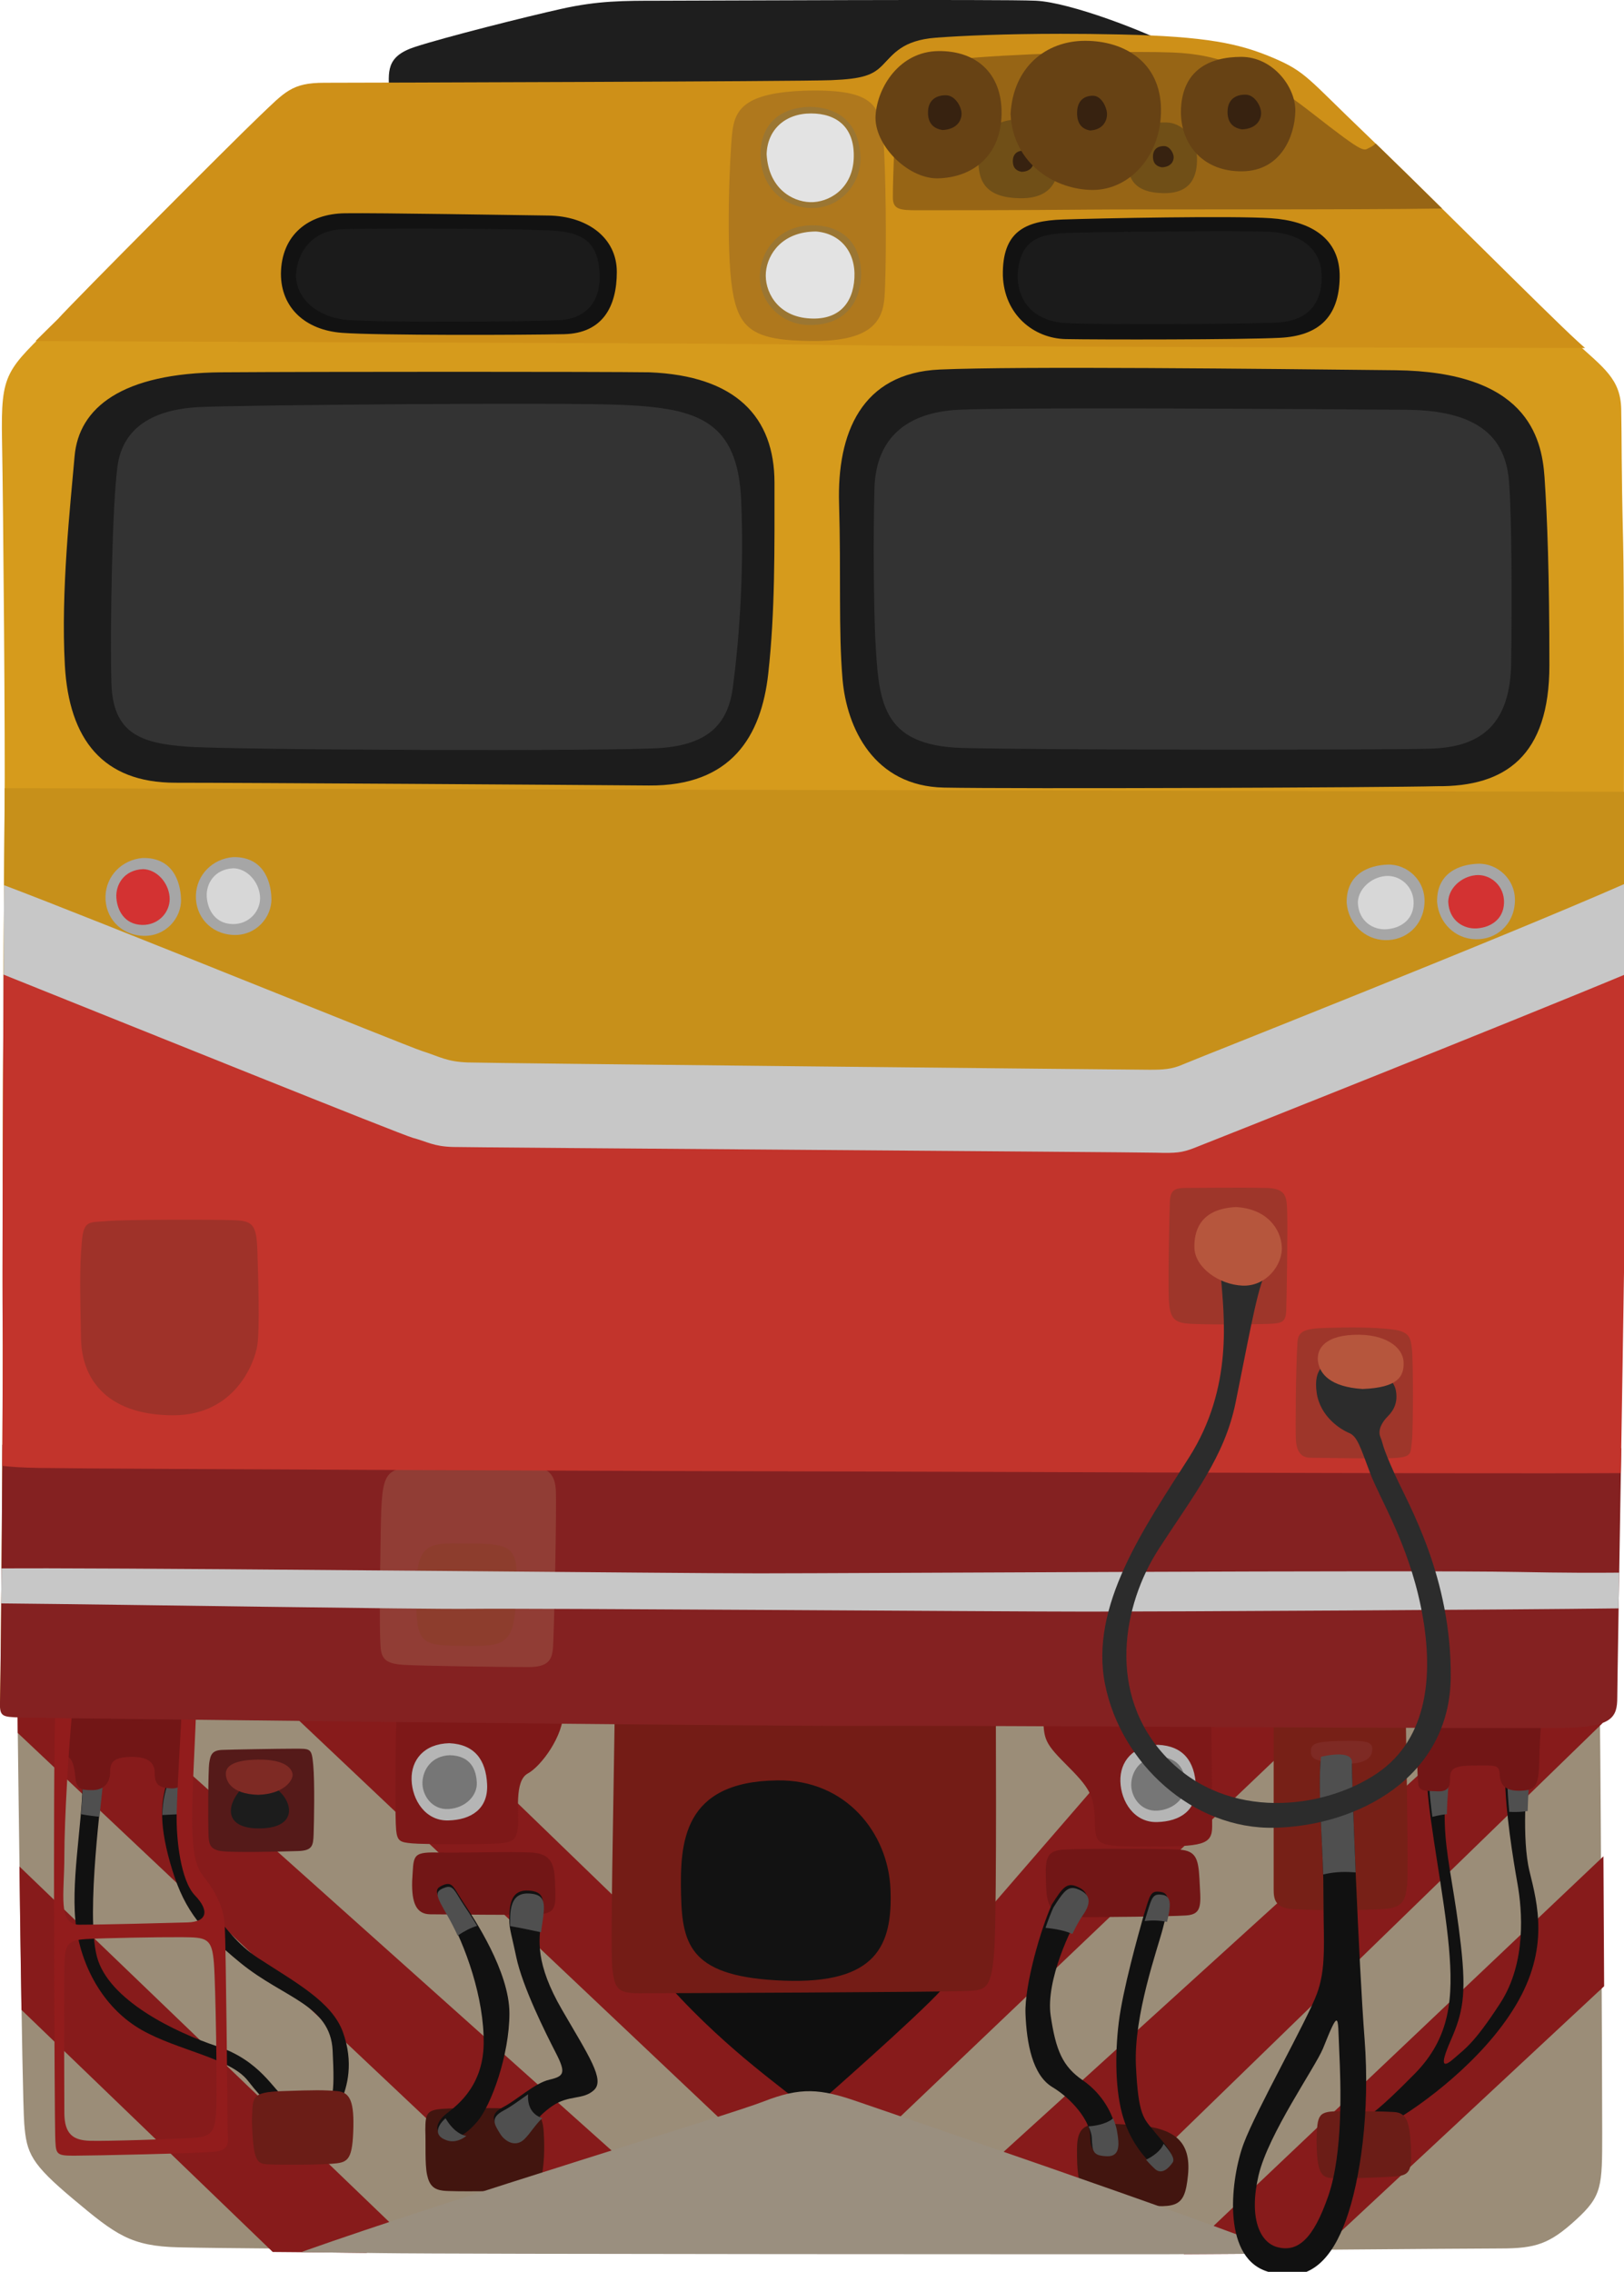 <?xml version="1.0" encoding="UTF-8" standalone="no"?>
<!-- Created with Inkscape (http://www.inkscape.org/) -->

<svg
   xmlns:dc="http://purl.org/dc/elements/1.1/"
   xmlns:cc="http://creativecommons.org/ns#"
   xmlns:rdf="http://www.w3.org/1999/02/22-rdf-syntax-ns#"
   xmlns:svg="http://www.w3.org/2000/svg"
   xmlns="http://www.w3.org/2000/svg"
   xmlns:sodipodi="http://sodipodi.sourceforge.net/DTD/sodipodi-0.dtd"
   xmlns:inkscape="http://www.inkscape.org/namespaces/inkscape"
   width="477.476mm"
   height="667.848mm"
   viewBox="0 0 477.476 667.848"
   version="1.1"
   id="svg8"
   inkscape:version="0.92.2 5c3e80d, 2017-08-06"
   sodipodi:docname="N.svg">
  <defs
     id="defs2" />
  <sodipodi:namedview
     id="base"
     pagecolor="#ffffff"
     bordercolor="#666666"
     borderopacity="1.0"
     inkscape:pageopacity="0.0"
     inkscape:pageshadow="2"
     inkscape:zoom="0.27805"
     inkscape:cx="1227.9713"
     inkscape:cy="260.5781"
     inkscape:document-units="mm"
     inkscape:current-layer="layer1"
     showgrid="false"
     inkscape:window-width="1440"
     inkscape:window-height="855"
     inkscape:window-x="0"
     inkscape:window-y="1"
     inkscape:window-maximized="1"
     inkscape:snap-global="false" />
  <g
     inkscape:label="Layer 1"
     inkscape:groupmode="layer"
     id="layer1"
     transform="translate(37.827,230.742)">
    <path
       style="fill:#9b8d78;fill-opacity:1;stroke:none;stroke-width:0.265px;stroke-linecap:butt;stroke-linejoin:miter;stroke-opacity:1"
       d="m -32.715,269.424 c 0.336,25.569 1.346,115.395 2.019,124.143 0.673,8.747 2.019,11.775 14.466,22.204 12.448,10.429 16.821,13.794 30.952,14.13 14.13,0.336 38.017,0.336 59.212,0.673 21.195,0.336 212.287,0.336 229.109,0.336 16.822,0 89.827,-0.673 100.256,-0.673 10.429,0 14.466,-1.346 22.204,-8.411 7.738,-7.065 7.738,-9.756 7.738,-25.569 0,-15.812 -0.476,-123.946 -0.812,-128.992 -0.336,-5.046 -465.143,2.158 -465.143,2.158 z"
       id="path1358"
       inkscape:connector-curvature="0"
       sodipodi:nodetypes="csscssscscc" />
    <path
       style="fill:#871b1b;fill-opacity:1;stroke:none;stroke-width:1px;stroke-linecap:butt;stroke-linejoin:miter;stroke-opacity:1"
       d="m 1635.978,1837.758 -620.014,563.072 193.275,16.531 47.047,-76.293 481.949,-468.213 c -0.192,-15.917 -0.383,-26.818 -0.56,-29.488 -0.185,-2.779 -37.838,-4.569 -101.697,-5.609 z m -1221.312,7.684 c -71.461,0.921 -136.208,1.792 -194.199,2.596 l 63.088,13.658 514.977,487.002 151.314,-30.518 483.188,-460.299 -190.732,7.629 -367.477,424.695 -186.918,-180.559 z m -331.178,4.539 c -63.521,0.926 -103.834,1.543 -103.834,1.543 0.093,7.072 0.282,22.574 0.4,32.031 l 578.154,545.25 92.822,-71.207 z m 1655.897,170.412 -465.643,441.389 c 35.164,-0.154 90.831,-0.56 148.43,-1.002 l 317.978,-296.231 c -0.217,-47.09 -0.481,-96.856 -0.766,-144.156 z m -1757.453,11.307 c 0.705,53.855 1.488,110.176 2.281,159.062 l 278.789,268.578 c 33.592,0.271 69.392,0.56 104.037,1.037 l 37.312,-22.672 z"
       transform="matrix(0.265,0,0,0.265,-27.332,-220.458)"
       id="path1371"
       inkscape:connector-curvature="0" />
    <path
       style="fill:#111111;fill-opacity:1;stroke:none;stroke-width:0.265px;stroke-linecap:butt;stroke-linejoin:miter;stroke-opacity:1"
       d="m 381.767,293.815 c 0.673,11.775 5.046,32.802 6.392,47.773 1.346,14.971 0.505,26.578 -10.093,37.344 -10.598,10.766 -12.953,11.943 -15.308,13.625 -2.355,1.682 2.523,4.037 9.588,0 7.065,-4.037 25.569,-17.158 35.493,-33.811 9.925,-16.653 6.392,-29.774 4.037,-39.362 -2.355,-9.588 -0.841,-26.073 -0.673,-29.606 0.168,-3.533 -6.729,-9.252 -6.56,1.514 0.168,10.766 2.355,24.223 3.701,31.793 1.346,7.57 2.691,23.045 -5.046,34.989 -7.738,11.943 -10.429,13.457 -13.457,16.149 -3.028,2.691 -4.71,3.028 -1.177,-5.046 3.533,-8.074 4.71,-13.289 3.028,-28.092 -1.682,-14.803 -3.869,-23.55 -4.542,-32.297 -0.673,-8.747 0.336,-15.308 0.505,-19.008 0.168,-3.701 -5.888,4.037 -5.888,4.037 z"
       id="path1351"
       inkscape:connector-curvature="0" />
    <path
       style="fill:#4f4f4f;fill-opacity:1;stroke:none;stroke-width:1px;stroke-linecap:butt;stroke-linejoin:miter;stroke-opacity:1"
       d="m 1646.426,1911.582 -7.83,0.301 c -3.56,2.527 -6.135,9.164 -5.93,22.291 0.183,11.729 1.013,24.305 2.205,36.947 7.06,0.355 14.602,0.088 20.426,-0.94 0.536,-19.337 1.874,-35.642 2.164,-41.73 0.295,-6.198 -5.164,-14.169 -11.035,-16.869 z m -79.791,13.084 c -5.325,-0.262 -20.436,19.043 -20.436,19.043 0.545,9.544 1.759,20.76 3.34,32.949 6.035,-1.589 11.456,-2.493 16.176,-3.01 0.246,-19.891 2.285,-35.276 2.736,-45.197 0.119,-2.623 -0.588,-3.725 -1.816,-3.785 z"
       transform="matrix(0.265,0,0,0.265,-27.332,-220.458)"
       id="path1353"
       inkscape:connector-curvature="0" />
    <path
       style="fill:#721616;fill-opacity:1;stroke:none;stroke-width:0.265px;stroke-linecap:butt;stroke-linejoin:miter;stroke-opacity:1"
       d="m 378.907,274.806 c -0.168,12.953 0,17.158 0.336,19.177 0.336,2.019 2.523,1.682 5.215,1.85 2.691,0.168 4.037,-0.505 4.037,-3.533 0,-3.028 0.841,-4.037 7.233,-4.037 6.392,0 7.233,-0.336 7.401,2.86 0.168,3.196 2.019,4.71 6.224,4.542 4.205,-0.168 5.215,-1.177 5.383,-8.579 0.168,-7.401 0.505,-11.439 1.009,-15.308 0.505,-3.869 -36.839,3.028 -36.839,3.028 z"
       id="path1349"
       inkscape:connector-curvature="0" />
    <path
       style="fill:#772017;fill-opacity:1;stroke:none;stroke-width:0.265px;stroke-linecap:butt;stroke-linejoin:miter;stroke-opacity:1"
       d="m 336.643,272.135 c 0,15.939 0,49.719 0,52.574 0,2.855 0.476,5.234 4.996,5.709 4.52,0.476 22.124,0.476 27.833,0 5.709,-0.476 5.947,-3.33 6.423,-7.137 0.476,-3.806 -0.476,-51.385 -0.476,-53.526 0,-2.141 -38.776,2.379 -38.776,2.379 z"
       id="path1330"
       inkscape:connector-curvature="0" />
    <path
       style="fill:#42150f;fill-opacity:1;stroke:none;stroke-width:0.265px;stroke-linecap:butt;stroke-linejoin:miter;stroke-opacity:1"
       d="m 278.82,401.304 c 0,-8.747 3.701,-8.074 16.149,-7.401 12.448,0.673 17.494,4.71 16.485,14.803 -1.009,10.093 -3.364,9.756 -17.494,8.411 -14.13,-1.346 -15.139,-3.701 -15.139,-15.812 z"
       id="path1328"
       inkscape:connector-curvature="0" />
    <path
       style="fill:#111111;fill-opacity:1;stroke:none;stroke-width:0.265px;stroke-linecap:butt;stroke-linejoin:miter;stroke-opacity:1"
       d="m -13.538,293.478 c -0.168,12.448 -3.701,30.11 -1.85,42.558 1.85,12.448 8.579,23.887 19.177,29.942 10.598,6.056 26.073,8.243 31.288,14.971 5.215,6.729 5.383,5.383 7.233,7.401 1.85,2.019 17.999,3.364 20.018,-1.177 2.019,-4.542 3.869,-11.607 0.673,-20.522 -3.196,-8.915 -13.962,-14.635 -25.064,-21.868 C 26.834,337.551 19.6,321.907 19.6,321.907 l -3.869,-30.447 c 0,0 -1.178,-6.897 -3.701,-0.336 -2.523,6.56 -3.364,13.289 0.168,25.737 3.533,12.448 7.906,19.008 20.69,29.438 12.784,10.429 26.41,12.28 27.083,25.737 0.673,13.457 0.168,16.149 -4.037,16.99 -4.205,0.841 -6.56,-0.841 -9.925,-3.028 C 42.646,383.81 38.777,375.062 26.161,370.857 13.545,366.652 -5.968,357.232 -9.333,344.447 -12.697,331.663 -7.651,295.833 -7.651,292.805 c 0,-3.028 -5.888,0.673 -5.888,0.673 z"
       id="path1261"
       inkscape:connector-curvature="0" />
    <path
       style="fill:#1e1e1e;fill-opacity:1;stroke:none;stroke-width:0.265px;stroke-linecap:butt;stroke-linejoin:miter;stroke-opacity:1"
       d="m 76.627,-203.173 c -0.238,-6.423 -1.189,-10.943 7.613,-13.798 8.802,-2.855 32.353,-8.802 43.058,-11.181 10.705,-2.379 18.08,-2.379 28.785,-2.379 10.705,0 100.39,-0.476 110.62,0 10.229,0.476 32.829,9.278 40.68,13.56 7.85,4.282 -91.35,13.56 -91.35,13.56 l -88.02,4.758 z"
       id="path1135"
       inkscape:connector-curvature="0" />
    <path
       style="fill:#7e1818;fill-opacity:1;stroke:none;stroke-width:0.265px;stroke-linecap:butt;stroke-linejoin:miter;stroke-opacity:1"
       d="m 268.844,271.66 c 0.238,8.564 -0.238,9.278 6.661,16.177 6.899,6.899 8.326,9.04 8.564,16.415 0.238,7.375 -0.238,7.85 15.701,7.85 15.939,0 18.793,-0.476 18.793,-5.947 0,-5.471 -0.238,-29.261 -0.238,-32.591 0,-3.33 -49.481,-1.903 -49.481,-1.903 z"
       id="path1294"
       inkscape:connector-curvature="0" />
    <path
       style="fill:#0f0f0f;fill-opacity:1;stroke:none;stroke-width:0.265px;stroke-linecap:butt;stroke-linejoin:miter;stroke-opacity:1"
       d="m 159.05,353.195 c 17.831,19.849 35.998,31.624 37.68,33.979 1.682,2.355 2.019,4.037 8.074,-1.346 6.056,-5.383 34.652,-30.615 35.998,-33.979 1.346,-3.364 -81.752,1.346 -81.752,1.346 z"
       id="path1369"
       inkscape:connector-curvature="0" />
    <path
       style="fill:#741c16;fill-opacity:1;stroke:none;stroke-width:0.265px;stroke-linecap:butt;stroke-linejoin:miter;stroke-opacity:1"
       d="m 142.902,273.461 c -0.336,25.569 -1.346,69.305 -0.673,74.687 0.673,5.383 1.346,7.065 7.738,7.065 6.392,0 91.173,-0.336 96.555,-0.673 5.383,-0.336 7.401,0 8.074,-13.794 0.673,-13.794 0.336,-70.65 0.336,-75.36 0,-4.71 -112.031,8.074 -112.031,8.074 z"
       id="path1365"
       inkscape:connector-curvature="0" />
    <path
       style="fill:#d69b1c;fill-opacity:1;stroke:none;stroke-width:0.265px;stroke-linecap:butt;stroke-linejoin:miter;stroke-opacity:1"
       d="m -20.789,-136.728 c -15.308,15.119 -16.82,15.119 -16.442,35.53 0.378,20.411 0.945,89.958 0.756,108.29 -0.189,18.332 -0.756,131.725 -0.567,150.057 0.189,18.332 -0.567,106.211 -0.756,111.125 -0.189,4.914 0.378,4.914 6.237,5.103 5.859,0.189 219.226,2.646 247.196,2.457 27.97,-0.189 194.091,0.945 206.942,0.567 12.851,-0.378 14.363,-3.213 14.363,-8.882 0,-5.67 2.457,-143.631 2.457,-165.932 0,-22.301 0.567,-149.301 0,-172.735 -0.567,-23.435 -0.378,-30.427 -0.567,-39.31 -0.189,-8.882 -5.103,-12.095 -13.607,-19.844 -8.504,-7.749 -45.168,-44.601 -62.177,-60.854 -17.009,-16.253 -17.387,-18.143 -27.214,-22.301 -9.827,-4.158 -19.466,-6.237 -44.601,-6.804 -25.135,-0.567 -44.223,0.189 -54.24,0.945 -10.016,0.756 -12.473,4.914 -15.497,7.938 -3.024,3.024 -5.859,4.158 -15.308,4.536 -9.449,0.378 -139.095,0.756 -148.734,0.756 -9.638,0 -11.528,2.646 -19.277,10.016 -7.749,7.371 -53.484,53.295 -58.964,59.342 z"
       id="path1066"
       inkscape:connector-curvature="0" />
    <path
       style="fill:#ce9018;fill-opacity:1;stroke:none;stroke-width:1px;stroke-linecap:butt;stroke-linejoin:miter;stroke-opacity:1"
       d="m 1033.928,-833.229 c -62.143,0.034 -109.82,2.177 -138.213,4.32 -37.857,2.857 -47.144,18.571 -58.572,30 -11.429,11.429 -22.143,15.714 -57.857,17.143 -35.714,1.429 -525.714,2.857 -562.143,2.857 -36.429,0 -43.572,10 -72.857,37.857 -29.286,27.857 -202.143,201.428 -222.857,224.285 -9.667,9.548 -17.763,17.407 -24.729,24.391 122.151,0.744 772.521,2.136 874.016,4.18 101.057,2.035 752.206,3.386 845.1,3.521 -2.781,-2.485 -5.646,-5.05 -8.672,-7.807 -32.143,-29.286 -170.714,-168.571 -235,-230 -64.286,-61.429 -65.715,-68.571 -102.857,-84.285 -37.143,-15.714 -73.57,-23.572 -168.57,-25.715 -23.75,-0.536 -46.073,-0.759 -66.787,-0.748 z"
       transform="scale(0.265)"
       id="path1068"
       inkscape:connector-curvature="0" />
    <path
       style="fill:#121212;fill-opacity:1;stroke:none;stroke-width:0.265px;stroke-linecap:butt;stroke-linejoin:miter;stroke-opacity:1"
       d="m 44.768,-150.276 c 0.134,-11.493 8.152,-17.64 18.843,-17.773 10.691,-0.134 48.376,0.535 59.735,0.668 11.359,0.134 20.179,6.414 20.179,16.571 0,10.156 -4.143,18.041 -15.502,18.308 -11.359,0.267 -54.79,0.401 -65.347,-0.401 -10.557,-0.802 -17.907,-7.216 -17.907,-17.373 z"
       id="path1092"
       inkscape:connector-curvature="0" />
    <path
       style="fill:#1b1b1b;fill-opacity:1;stroke:none;stroke-width:0.265px;stroke-linecap:butt;stroke-linejoin:miter;stroke-opacity:1"
       d="m 49.178,-149.607 c 0.267,-6.949 4.677,-13.497 13.898,-13.764 9.221,-0.267 54.657,-0.267 63.076,0.535 8.419,0.802 11.76,4.276 12.294,12.027 0.535,7.751 -3.074,13.631 -11.626,14.165 -8.553,0.535 -55.458,0.802 -63.343,-0.134 -7.884,-0.935 -14.032,-5.88 -14.299,-12.829 z"
       id="path1094"
       inkscape:connector-curvature="0" />
    <path
       style="fill:#121212;fill-opacity:1;stroke:none;stroke-width:0.265px;stroke-linecap:butt;stroke-linejoin:miter;stroke-opacity:1"
       d="m 257.024,-149.768 c -0.189,-12.851 6.426,-16.064 17.576,-16.442 11.15,-0.378 49.893,-1.134 61.232,-0.378 11.339,0.756 20.411,5.67 20.222,17.387 -0.189,11.717 -6.237,17.198 -17.576,17.765 -11.339,0.567 -53.484,0.567 -62.933,0.378 -9.449,-0.189 -18.143,-7.182 -18.521,-18.71 z"
       id="path1096"
       inkscape:connector-curvature="0" />
    <path
       style="fill:#1b1b1b;fill-opacity:1;stroke:none;stroke-width:0.265px;stroke-linecap:butt;stroke-linejoin:miter;stroke-opacity:1"
       d="m 261.371,-149.957 c 0.567,-8.504 4.158,-11.906 13.985,-12.284 9.827,-0.378 51.783,-0.756 59.909,-0.378 8.126,0.378 15.308,4.158 15.497,12.851 0.189,8.693 -4.536,13.229 -12.473,13.796 -7.938,0.567 -55.562,0.756 -63.122,0.189 -7.56,-0.567 -13.796,-4.914 -13.796,-14.174 z"
       id="path1098"
       inkscape:connector-curvature="0" />
    <path
       style="fill:#976515;fill-opacity:1;stroke:none;stroke-width:1px;stroke-linecap:butt;stroke-linejoin:miter;stroke-opacity:1"
       d="m 1119.34,-813.088 c -67.929,-0.02 -176.528,3.643 -220.055,10.607 -53.571,8.571 -50.714,48.572 -50,98.572 -0.714,20 -1.428,38.571 -1.428,52.143 0,13.571 7.857,14.285 27.857,14.285 20,0 118.571,-5.9e-4 187.143,-0.715 59.371,-0.618 295.724,0.365 394.311,-1.213 -26.98,-26.622 -52.998,-52.198 -73.652,-72.139 -2.007,1.909 -3.947,3.354 -5.658,4.066 -8.571,3.571 -2.857,10.714 -65,-37.857 -62.143,-48.571 -100.714,-65 -154.285,-67.143 -10.045,-0.402 -23.556,-0.603 -39.233,-0.607 z"
       transform="scale(0.265)"
       id="path1100"
       inkscape:connector-curvature="0" />
    <path
       inkscape:connector-curvature="0"
       id="path1110"
       d="m 262.964,-195.673 c -9.172,-0.211 -12.884,4.431 -13.102,11.604 -0.218,7.173 2.62,11.393 12.01,11.604 9.39,0.211 11.792,-5.275 11.574,-11.815 -0.218,-6.541 -5.241,-11.393 -10.482,-11.393 z"
       style="fill:#704f17;fill-opacity:1;stroke:none;stroke-width:0.301px;stroke-linecap:butt;stroke-linejoin:miter;stroke-opacity:1" />
    <path
       style="fill:#af781d;fill-opacity:1;stroke:none;stroke-width:0.265px;stroke-linecap:butt;stroke-linejoin:miter;stroke-opacity:1"
       d="m 200.987,-204.13 c 19.377,-0.134 20.446,5.078 21.114,17.64 0.668,12.562 0.668,35.547 0.134,43.03 -0.535,7.484 -4.276,13.096 -21.382,12.963 -17.105,-0.134 -21.515,-3.341 -23.386,-15.234 -1.871,-11.893 -0.802,-39.021 0,-46.104 0.802,-7.083 4.009,-12.027 23.52,-12.294 z"
       id="path1125"
       inkscape:connector-curvature="0" />
    <path
       style="fill:#674214;fill-opacity:1;stroke:none;stroke-width:0.265px;stroke-linecap:butt;stroke-linejoin:miter;stroke-opacity:1"
       d="m 237.747,-178.305 c 10.583,-0.189 18.71,-6.804 18.899,-18.899 0.189,-12.095 -7.56,-18.71 -18.71,-18.521 -11.15,0.189 -17.765,10.394 -18.332,18.899 -0.567,8.504 9.26,18.521 18.143,18.521 z"
       id="path1102"
       inkscape:connector-curvature="0" />
    <path
       style="fill:#704f17;fill-opacity:1;stroke:none;stroke-width:0.265px;stroke-linecap:butt;stroke-linejoin:miter;stroke-opacity:1"
       d="m 305.027,-194.747 c -7.938,-0.189 -11.15,3.969 -11.339,10.394 -0.189,6.426 2.268,10.205 10.394,10.394 8.126,0.189 10.205,-4.725 10.016,-10.583 -0.189,-5.859 -4.536,-10.205 -9.071,-10.205 z"
       id="path1108"
       inkscape:connector-curvature="0" />
    <path
       style="fill:#372210;fill-opacity:1;stroke:none;stroke-width:0.172px;stroke-linecap:butt;stroke-linejoin:miter;stroke-opacity:1"
       d="m 262.58,-180.234 c 2.746,-0.116 3.53,-1.849 3.465,-3.062 -0.065,-1.213 -1.177,-3.119 -2.746,-3.177 -1.569,-0.058 -3.269,0.635 -3.334,2.946 -0.065,2.311 1.242,3.062 2.615,3.293 z"
       id="path1120"
       inkscape:connector-curvature="0" />
    <path
       style="fill:#674214;fill-opacity:1;stroke:none;stroke-width:0.265px;stroke-linecap:butt;stroke-linejoin:miter;stroke-opacity:1"
       d="m 259.292,-197.204 c 0.756,-13.796 10.394,-21.545 21.923,-21.545 11.528,0 22.112,6.237 22.301,20.033 0.189,13.796 -9.26,23.812 -20.033,23.812 -10.772,0 -23.435,-7.371 -24.19,-22.301 z"
       id="path1104"
       inkscape:connector-curvature="0" />
    <path
       style="fill:#674214;fill-opacity:1;stroke:none;stroke-width:0.265px;stroke-linecap:butt;stroke-linejoin:miter;stroke-opacity:1"
       d="m 309.373,-197.96 c 0.189,-12.284 8.504,-16.064 17.765,-16.064 9.26,0 16.064,8.882 15.875,16.064 -0.189,7.182 -4.158,17.387 -15.497,17.576 -11.339,0.189 -18.143,-7.56 -18.143,-17.576 z"
       id="path1106"
       inkscape:connector-curvature="0" />
    <path
       style="fill:#372210;fill-opacity:1;stroke:none;stroke-width:0.265px;stroke-linecap:butt;stroke-linejoin:miter;stroke-opacity:1"
       d="m 282.632,-192.385 c 3.969,-0.189 5.103,-3.024 5.008,-5.008 -0.095,-1.984 -1.701,-5.103 -3.969,-5.197 -2.268,-0.095 -4.725,1.039 -4.819,4.819 -0.095,3.78 1.795,5.008 3.78,5.386 z"
       id="path1112"
       inkscape:connector-curvature="0" />
    <path
       inkscape:connector-curvature="0"
       id="path1114"
       d="m 239.259,-192.518 c 4.451,-0.189 5.723,-3.024 5.617,-5.008 -0.106,-1.984 -1.908,-5.103 -4.451,-5.197 -2.543,-0.095 -5.299,1.039 -5.405,4.819 -0.106,3.78 2.014,5.008 4.239,5.386 z"
       style="fill:#372210;fill-opacity:1;stroke:none;stroke-width:0.28px;stroke-linecap:butt;stroke-linejoin:miter;stroke-opacity:1" />
    <path
       style="fill:#372210;fill-opacity:1;stroke:none;stroke-width:0.28px;stroke-linecap:butt;stroke-linejoin:miter;stroke-opacity:1"
       d="m 327.328,-192.707 c 4.451,-0.189 5.723,-3.024 5.617,-5.008 -0.106,-1.984 -1.908,-5.103 -4.451,-5.197 -2.543,-0.095 -5.299,1.039 -5.405,4.819 -0.106,3.78 2.014,5.008 4.239,5.386 z"
       id="path1116"
       inkscape:connector-curvature="0" />
    <path
       inkscape:connector-curvature="0"
       id="path1118"
       d="m 303.78,-181.557 c 2.746,-0.116 3.53,-1.849 3.465,-3.062 -0.065,-1.213 -1.177,-3.119 -2.746,-3.177 -1.569,-0.058 -3.269,0.635 -3.334,2.946 -0.065,2.311 1.242,3.062 2.615,3.293 z"
       style="fill:#372210;fill-opacity:1;stroke:none;stroke-width:0.172px;stroke-linecap:butt;stroke-linejoin:miter;stroke-opacity:1" />
    <path
       style="fill:#9b7632;fill-opacity:1;stroke:none;stroke-width:0.265px;stroke-linecap:butt;stroke-linejoin:miter;stroke-opacity:1"
       d="m 200.319,-199.32 c 10.557,0.134 14.7,7.083 14.833,14.967 0.134,7.884 -6.053,14.638 -13.937,14.771 -7.884,0.134 -15.016,-5.495 -15.417,-14.85 -0.401,-9.354 5.3,-14.755 14.52,-14.889 z"
       id="path1127"
       inkscape:connector-curvature="0"
       sodipodi:nodetypes="ccccc" />
    <path
       style="fill:#e3e3e3;fill-opacity:1;stroke:none;stroke-width:0.265px;stroke-linecap:butt;stroke-linejoin:miter;stroke-opacity:1"
       d="m 187.571,-185.392 c 0.567,9.922 7.371,13.891 12.757,14.08 5.386,0.189 12.473,-3.78 12.851,-12.851 0.378,-9.071 -4.914,-13.229 -12.568,-13.229 -7.654,0 -12.851,4.819 -13.04,12.001 z"
       id="path1129"
       inkscape:connector-curvature="0" />
    <path
       sodipodi:nodetypes="ccccc"
       inkscape:connector-curvature="0"
       id="path1131"
       d="m 215.322,-149.201 c -0.709,10.534 -7.874,14.292 -15.754,13.995 -7.88,-0.296 -14.286,-6.842 -13.99,-14.722 0.296,-7.88 6.306,-14.694 15.668,-14.584 9.362,0.11 14.444,6.096 14.075,15.31 z"
       style="fill:#9b7632;fill-opacity:1;stroke:none;stroke-width:0.265px;stroke-linecap:butt;stroke-linejoin:miter;stroke-opacity:1" />
    <path
       inkscape:connector-curvature="0"
       id="path1133"
       d="m 202.11,-162.69 c -9.938,0.025 -14.272,6.602 -14.754,11.97 -0.482,5.368 3.094,12.661 12.131,13.533 9.037,0.872 13.477,-4.185 13.895,-11.828 0.417,-7.643 -4.111,-13.095 -11.272,-13.675 z"
       style="fill:#e3e3e3;fill-opacity:1;stroke:none;stroke-width:0.265px;stroke-linecap:butt;stroke-linejoin:miter;stroke-opacity:1" />
    <path
       style="fill:#c7901a;fill-opacity:1;stroke:none;stroke-width:1px;stroke-linecap:butt;stroke-linejoin:miter;stroke-opacity:1"
       d="m -34.436,835.555 c -0.02,9.473 -0.055,18.044 -0.121,24.48 -0.488,47.308 -1.623,260.565 -2.078,414.139 l 1359.148,4.07 441.377,-38.439 c 0.077,-9.21 0.125,-17.015 0.125,-22.627 0,-47.456 0.662,-219.806 0.873,-377.658 z"
       transform="matrix(0.265,0,0,0.265,-27.332,-220.458)"
       id="path1183"
       inkscape:connector-curvature="0" />
    <path
       style="fill:#c7c7c7;fill-opacity:1;stroke:none;stroke-width:1px;stroke-linecap:butt;stroke-linejoin:miter;stroke-opacity:1"
       d="m 1764.707,940.902 c -141.782,62.413 -480.35,195.945 -492.004,201.125 -12.138,5.395 -22.028,5.844 -36.863,5.844 -14.835,0 -733.232,-7.193 -756.609,-8.092 -23.377,-0.899 -30.571,-6.294 -50.352,-12.588 -17.489,-5.565 -363.016,-145.996 -464.018,-184.072 -0.255,42.32 -0.527,93.844 -0.789,149.83 l 451.32,192.488 882.936,14.385 466.025,-220.834 c 0.12,-41.87 0.242,-89.091 0.353,-138.086 z"
       id="path1137"
       transform="matrix(0.265,0,0,0.265,-27.332,-220.458)"
       inkscape:connector-curvature="0" />
    <path
       style="fill:#7e1818;fill-opacity:1;stroke:none;stroke-width:0.265px;stroke-linecap:butt;stroke-linejoin:miter;stroke-opacity:1"
       d="m 78.812,272.451 c -0.505,12.111 -0.505,31.456 -0.168,34.82 0.336,3.364 1.346,3.533 4.542,3.869 3.196,0.336 22.204,0.336 26.073,0 3.869,-0.336 4.878,-1.346 5.215,-5.046 0.336,-3.701 -1.178,-13.289 2.86,-15.476 4.037,-2.187 10.598,-11.27 10.429,-17.999 -0.168,-6.729 -48.951,-0.168 -48.951,-0.168 z"
       id="path1239"
       inkscape:connector-curvature="0" />
    <path
       style="fill:#4f4f4f;fill-opacity:1;stroke:none;stroke-width:1px;stroke-linecap:butt;stroke-linejoin:miter;stroke-opacity:1"
       d="m 156.24,1922.846 c -2.006,0.162 -4.489,2.943 -7.469,10.691 -4.848,12.605 -8.046,25.382 -8.271,41.072 8.709,-0.396 18.461,-0.869 27.139,-1.397 l -4.881,-38.404 c 0,0 -2.104,-12.32 -6.518,-11.963 z m -86.145,12.551 c -6.466,-0.185 -17.963,7.041 -17.963,7.041 -0.131,9.704 -0.817,20.274 -1.74,31.309 7.006,1.272 14.254,2.225 20.373,2.756 1.984,-19.206 3.619,-33.268 3.619,-36.608 0,-3.219 -1.759,-4.426 -4.289,-4.498 z"
       transform="matrix(0.265,0,0,0.265,-27.332,-220.458)"
       id="path1263"
       inkscape:connector-curvature="0" />
    <path
       style="fill:#721616;fill-opacity:1;stroke:none;stroke-width:0.265px;stroke-linecap:butt;stroke-linejoin:miter;stroke-opacity:1"
       d="m -19.257,285.404 c 2.187,-0.168 3.196,2.019 3.533,5.888 0.336,3.869 1.346,4.205 5.046,4.205 3.701,0 5.215,-2.523 5.215,-5.215 0,-2.691 0.673,-4.374 5.719,-4.542 5.046,-0.168 7.401,1.346 7.401,4.71 0,3.364 1.178,4.374 4.878,4.542 3.701,0.168 5.046,-3.364 5.046,-3.364 v -20.69 l -37.512,0.168 z"
       id="path1259"
       inkscape:connector-curvature="0" />
    <path
       style="fill:#921c1c;fill-opacity:1;stroke:none;stroke-width:1px;stroke-linecap:butt;stroke-linejoin:miter;stroke-opacity:1"
       d="m 153.578,1845.701 c -24.565,-0.1 -62.726,5.091 -91.744,9.701 34.884,-3.796 100.757,-9.554 100.289,1.207 -0.636,14.623 -5.087,87.736 -5.723,116.346 -0.636,28.61 4.449,74.386 20.344,90.916 15.894,16.53 13.988,29.245 -8.264,29.881 -22.252,0.636 -96.003,2.543 -120.162,2.543 -24.159,0 -16.529,-33.695 -16.529,-75.656 10e-7,-41.604 4.998,-123.148 8.801,-161.715 -11.429,1.979 -18.973,3.406 -18.973,3.406 -2.543,69.299 -0.636,446.312 0,467.293 0.636,20.98 -9.9e-4,22.889 20.344,22.889 20.345,0 139.234,-2.544 157.035,-4.451 17.802,-1.907 13.988,-12.715 13.988,-22.252 0,-9.537 -1.908,-204.083 -3.18,-228.242 -1.272,-24.159 -13.987,-42.596 -23.523,-54.676 -9.537,-12.08 -12.079,-28.611 -12.715,-58.492 -0.636,-29.881 4.449,-111.259 4.449,-131.603 0,-5.086 -9.775,-7.034 -24.438,-7.094 z m 8.391,264.428 c 3.929,0.024 7.226,0.073 9.689,0.152 19.709,0.636 24.159,4.452 26.066,28.611 1.907,24.159 3.815,141.142 2.543,164.029 -1.272,22.888 -5.085,28.609 -25.43,29.881 -20.345,1.272 -97.275,3.816 -115.076,3.18 -17.802,-0.636 -27.973,-6.995 -27.973,-31.154 0,-24.159 -0.636,-137.326 0,-162.121 0.636,-24.159 2.543,-29.246 24.795,-30.517 19.471,-1.113 77.883,-2.226 105.385,-2.061 z"
       transform="matrix(0.265,0,0,0.265,-27.332,-220.458)"
       id="path1245"
       inkscape:connector-curvature="0" />
    <path
       style="fill:#842121;fill-opacity:1;stroke:none;stroke-width:1px;stroke-linecap:butt;stroke-linejoin:miter;stroke-opacity:1"
       d="m -36.984,1563.865 c -0.689,120.266 -2.096,270.942 -2.572,283.312 -0.714,18.571 1.429,18.571 23.572,19.285 22.143,0.714 828.571,9.999 934.285,9.285 105.714,-0.714 733.571,3.571 782.143,2.143 48.571,-1.428 54.285,-12.142 54.285,-33.57 0,-10.349 2.188,-138.69 4.428,-276.719 z"
       transform="matrix(0.265,0,0,0.265,-27.332,-220.458)"
       id="path1193"
       inkscape:connector-curvature="0" />
    <path
       style="fill:#913d35;fill-opacity:1;stroke:none;stroke-width:0.265px;stroke-linecap:butt;stroke-linejoin:miter;stroke-opacity:1"
       d="m 88.064,200.119 c -12.953,1.009 -13.625,0 -13.962,19.513 -0.336,19.513 -0.336,30.783 0,34.148 0.336,3.364 1.85,4.542 6.56,4.878 4.71,0.336 31.12,0.673 36.839,0.673 5.719,0 6.897,-2.019 7.233,-5.383 0.336,-3.364 1.177,-42.727 0.841,-46.932 -0.336,-4.205 -2.019,-6.729 -8.915,-6.897 -6.897,-0.168 -28.597,0 -28.597,0 z"
       id="path1235"
       inkscape:connector-curvature="0" />
    <path
       style="fill:#c2342c;fill-opacity:1;stroke:none;stroke-width:1px;stroke-linecap:butt;stroke-linejoin:miter;stroke-opacity:1"
       d="m 1764.455,1041.752 c -126.946,52.957 -466.94,188.263 -479.559,193.07 -13.351,5.086 -19.709,5.722 -41.961,5.086 -22.252,-0.636 -758.477,-5.722 -780.094,-6.357 -21.616,-0.636 -27.974,-5.721 -44.504,-10.172 -12.801,-3.446 -311.344,-123.847 -454.025,-181.041 -0.759,150.189 -1.468,340.57 -1.012,384.84 0.27,26.18 0.028,89.912 -0.414,160.053 9.69,1.226 22.897,2.072 40.928,2.353 81.379,1.272 742.583,3.814 848.121,3.814 93.061,0 734.529,2.964 906.766,1.922 2.537,-155.418 5.314,-331.565 5.314,-378.143 0,-26.643 0.214,-94.564 0.44,-175.426 z"
       transform="matrix(0.265,0,0,0.265,-27.332,-220.458)"
       id="path1142"
       inkscape:connector-curvature="0" />
    <g
       id="g1157">
      <path
         inkscape:connector-curvature="0"
         id="path1147"
         d="M 4.125,21.475 C 12.703,21.306 15.227,28.035 15.395,33.586 15.563,39.137 10.853,44.688 4.125,44.352 -2.604,44.015 -6.978,38.801 -6.809,32.745 c 0.168,-6.056 4.878,-10.766 10.934,-11.27 z"
         style="fill:#a6a6a6;fill-opacity:1;stroke:none;stroke-width:0.265px;stroke-linecap:butt;stroke-linejoin:miter;stroke-opacity:1" />
      <path
         inkscape:connector-curvature="0"
         id="path1149"
         d="m 4.209,24.755 c 3.953,0.084 7.401,3.785 7.822,8.074 0.421,4.289 -3.112,8.495 -8.158,8.327 -5.046,-0.168 -7.233,-4.205 -7.486,-7.99 -0.252,-3.785 2.187,-8.158 7.822,-8.411 z"
         style="fill:#d33232;fill-opacity:1;stroke:none;stroke-width:0.265px;stroke-linecap:butt;stroke-linejoin:miter;stroke-opacity:1" />
    </g>
    <g
       id="g1161">
      <path
         style="fill:#a6a6a6;fill-opacity:1;stroke:none;stroke-width:0.265px;stroke-linecap:butt;stroke-linejoin:miter;stroke-opacity:1"
         d="m 30.702,21.222 c 8.579,-0.168 11.102,6.56 11.27,12.111 0.168,5.551 -4.542,11.102 -11.27,10.766 -6.729,-0.336 -11.102,-5.551 -10.934,-11.607 0.168,-6.056 4.878,-10.766 10.934,-11.27 z"
         id="path1151"
         inkscape:connector-curvature="0" />
      <path
         style="fill:#d7d7d7;fill-opacity:1;stroke:none;stroke-width:0.265px;stroke-linecap:butt;stroke-linejoin:miter;stroke-opacity:1"
         d="m 30.787,24.503 c 3.953,0.084 7.401,3.785 7.822,8.074 0.421,4.289 -3.112,8.495 -8.158,8.327 C 25.404,40.735 23.217,36.698 22.965,32.913 22.712,29.128 25.151,24.755 30.787,24.503 Z"
         id="path1153"
         inkscape:connector-curvature="0" />
    </g>
    <g
       id="g1167"
       transform="rotate(-90,200.891,-162.328)">
      <path
         style="fill:#a6a6a6;fill-opacity:1;stroke:none;stroke-width:0.265px;stroke-linecap:butt;stroke-linejoin:miter;stroke-opacity:1"
         d="M 4.125,21.475 C 12.703,21.306 15.227,28.035 15.395,33.586 15.563,39.137 10.853,44.688 4.125,44.352 -2.604,44.015 -6.978,38.801 -6.809,32.745 c 0.168,-6.056 4.878,-10.766 10.934,-11.27 z"
         id="path1163"
         inkscape:connector-curvature="0" />
      <path
         style="fill:#d33232;fill-opacity:1;stroke:none;stroke-width:0.265px;stroke-linecap:butt;stroke-linejoin:miter;stroke-opacity:1"
         d="m 4.209,24.755 c 3.953,0.084 7.401,3.785 7.822,8.074 0.421,4.289 -3.112,8.495 -8.158,8.327 -5.046,-0.168 -7.233,-4.205 -7.486,-7.99 -0.252,-3.785 2.187,-8.158 7.822,-8.411 z"
         id="path1165"
         inkscape:connector-curvature="0" />
    </g>
    <g
       id="g1173"
       transform="rotate(-90,201.143,-135.75)">
      <path
         inkscape:connector-curvature="0"
         id="path1169"
         d="m 30.702,21.222 c 8.579,-0.168 11.102,6.56 11.27,12.111 0.168,5.551 -4.542,11.102 -11.27,10.766 -6.729,-0.336 -11.102,-5.551 -10.934,-11.607 0.168,-6.056 4.878,-10.766 10.934,-11.27 z"
         style="fill:#a6a6a6;fill-opacity:1;stroke:none;stroke-width:0.265px;stroke-linecap:butt;stroke-linejoin:miter;stroke-opacity:1" />
      <path
         inkscape:connector-curvature="0"
         id="path1171"
         d="m 30.787,24.503 c 3.953,0.084 7.401,3.785 7.822,8.074 0.421,4.289 -3.112,8.495 -8.158,8.327 C 25.404,40.735 23.217,36.698 22.965,32.913 22.712,29.128 25.151,24.755 30.787,24.503 Z"
         style="fill:#d7d7d7;fill-opacity:1;stroke:none;stroke-width:0.265px;stroke-linecap:butt;stroke-linejoin:miter;stroke-opacity:1" />
    </g>
    <path
       style="fill:#1c1c1c;fill-opacity:1;stroke:none;stroke-width:0.265px;stroke-linecap:butt;stroke-linejoin:miter;stroke-opacity:1"
       d="m 384.639,0.377 c 20.211,0.204 33.072,-8.983 33.072,-35.522 0,-26.539 -0.612,-43.279 -1.429,-55.324 -0.817,-12.045 -5.512,-31.031 -43.892,-31.439 -38.38,-0.408 -110.852,-1.225 -133.921,-0.204 -23.069,1.021 -30.214,18.782 -29.601,39.401 0.612,20.619 -0.204,37.359 1.021,51.649 1.225,14.29 9.187,31.439 29.806,31.847 20.619,0.408 130.655,0 144.945,-0.408 z"
       id="path1175"
       inkscape:connector-curvature="0" />
    <path
       style="fill:#333333;fill-opacity:1;stroke:none;stroke-width:0.265px;stroke-linecap:butt;stroke-linejoin:miter;stroke-opacity:1"
       d="m 219.483,-43.719 c 1.021,18.986 1.429,32.255 25.927,32.868 24.498,0.612 122.081,0.612 137.187,0.204 15.107,-0.408 23.681,-7.145 23.885,-25.519 0.204,-18.373 0.204,-41.442 -0.612,-52.67 -0.817,-11.228 -6.533,-21.231 -30.01,-21.436 -23.477,-0.204 -116.977,-0.817 -132.084,0 -15.107,0.817 -24.089,8.37 -24.498,23.069 -0.408,14.699 -0.204,32.868 0.204,43.484 z"
       id="path1177"
       inkscape:connector-curvature="0" />
    <path
       style="fill:#1c1c1c;fill-opacity:1;stroke:none;stroke-width:0.265px;stroke-linecap:butt;stroke-linejoin:miter;stroke-opacity:1"
       d="m 153.135,-121.296 c 25.314,1.021 36.747,13.065 36.747,32.46 0,19.394 0.204,37.767 -1.837,56.141 -2.041,18.373 -10.82,33.072 -35.113,32.868 -24.294,-0.204 -117.998,-0.817 -139.229,-0.817 -21.231,0 -31.235,-12.657 -32.46,-34.501 -1.225,-21.844 1.633,-47.158 2.858,-61.449 1.225,-14.29 13.882,-24.498 43.279,-24.702 29.397,-0.204 111.873,-0.204 125.755,0 z"
       id="path1179"
       inkscape:connector-curvature="0" />
    <path
       style="fill:#333333;fill-opacity:1;stroke:none;stroke-width:0.265px;stroke-linecap:butt;stroke-linejoin:miter;stroke-opacity:1"
       d="m 145.582,-111.701 c 21.436,1.021 33.48,4.491 34.501,27.968 1.021,23.477 -1.021,44.504 -2.45,55.12 -1.429,10.616 -7.145,16.74 -21.231,17.761 -14.086,1.021 -125.959,0.612 -139.433,-0.408 -13.474,-1.021 -21.64,-3.879 -22.048,-18.782 -0.408,-14.903 0.204,-52.67 1.837,-63.898 1.633,-11.228 10.616,-16.536 24.294,-17.148 13.678,-0.612 107.79,-1.429 124.53,-0.612 z"
       id="path1181"
       inkscape:connector-curvature="0"
       sodipodi:nodetypes="csssssssc" />
    <path
       style="fill:#8d3d2d;fill-opacity:1;stroke:none;stroke-width:0.265px;stroke-linecap:butt;stroke-linejoin:miter;stroke-opacity:1"
       d="m 98.998,222.996 c -10.934,-0.168 -14.466,-0.336 -14.466,14.635 0,14.971 1.009,15.308 13.794,15.476 12.784,0.168 14.971,-0.336 15.644,-14.803 0.673,-14.466 -0.336,-15.308 -14.971,-15.308 z"
       id="path1237"
       inkscape:connector-curvature="0" />
    <path
       style="fill:#c7c7c7;fill-opacity:1;stroke:none;stroke-width:1px;stroke-linecap:butt;stroke-linejoin:miter;stroke-opacity:1"
       d="m 12.645,1700.93 c -20.156,-0.03 -37.12,-0.01 -50.604,0.076 -0.114,13.606 -0.224,26.328 -0.338,38.853 144.883,1.364 463.803,6.65 520.537,6.033 70.986,-0.772 587.175,3.086 685.166,3.086 92.593,0 470.026,-2.066 588.836,-3.596 0.179,-10.953 0.448,-27.446 0.648,-39.627 -25.687,0.222 -60.696,0.268 -112.647,-0.758 -117.281,-2.315 -736.09,1.543 -841.797,1.543 -92.494,0 -589.055,-5.316 -789.803,-5.611 z"
       transform="matrix(0.265,0,0,0.265,-27.332,-220.458)"
       id="path1188"
       inkscape:connector-curvature="0" />
    <path
       style="fill:#9e362a;fill-opacity:1;stroke:none;stroke-width:0.265px;stroke-linecap:butt;stroke-linejoin:miter;stroke-opacity:1"
       d="m 333.988,118.465 c 6.64,0 6.496,2.743 6.64,7.506 0.144,4.764 -0.144,25.118 -0.289,28.582 -0.144,3.465 -1.299,3.753 -5.485,3.898 -4.186,0.144 -20.21,0.289 -23.963,-0.144 -3.753,-0.433 -4.764,-2.021 -5.052,-6.785 -0.289,-4.764 0.144,-25.551 0.289,-29.015 0.144,-3.465 1.444,-4.042 4.908,-4.042 3.465,0 16.312,-0.144 22.952,2e-5 z"
       id="path1206"
       inkscape:connector-curvature="0"
       sodipodi:nodetypes="ccsccccsc" />
    <path
       style="fill:#9e362a;fill-opacity:1;stroke:none;stroke-width:0.265px;stroke-linecap:butt;stroke-linejoin:miter;stroke-opacity:1"
       d="m 343.605,164.716 c 0,-4.083 1.633,-4.9 8.574,-5.104 6.941,-0.204 13.678,-0.204 18.986,0.408 5.308,0.612 5.716,2.246 6.124,5.716 0.408,3.471 0.408,23.681 0,27.152 -0.408,3.471 0,4.491 -4.083,4.9 -4.083,0.408 -22.66,0 -25.723,0 -3.062,0 -4.083,-2.246 -4.287,-5.104 -0.204,-2.858 0,-22.252 0.408,-27.968 z"
       id="path1214"
       inkscape:connector-curvature="0" />
    <g
       id="g1304"
       transform="translate(208.393,0.476)">
      <path
         style="fill:#b5b5b5;fill-opacity:1;stroke:none;stroke-width:0.265px;stroke-linecap:butt;stroke-linejoin:miter;stroke-opacity:1"
         d="m 94.288,281.703 c 7.401,0.336 10.766,4.878 11.102,12.111 0.336,7.233 -4.71,10.429 -11.439,10.598 -6.729,0.168 -10.598,-6.056 -10.766,-11.943 -0.168,-5.888 3.701,-10.598 11.102,-10.766 z"
         id="path1300"
         inkscape:connector-curvature="0" />
      <path
         style="fill:#767676;fill-opacity:1;stroke:none;stroke-width:0.265px;stroke-linecap:butt;stroke-linejoin:miter;stroke-opacity:1"
         d="m 94.456,285.236 c 6.224,0.168 7.738,4.374 7.906,8.074 0.168,3.701 -3.196,7.401 -8.243,7.738 -5.046,0.336 -7.906,-4.205 -7.738,-7.906 0.168,-3.701 2.691,-7.738 8.074,-7.906 z"
         id="path1302"
         inkscape:connector-curvature="0"
         sodipodi:nodetypes="cccsc" />
    </g>
    <g
       id="g1298">
      <path
         inkscape:connector-curvature="0"
         id="path1241"
         d="m 94.288,281.703 c 7.401,0.336 10.766,4.878 11.102,12.111 0.336,7.233 -4.71,10.429 -11.439,10.598 -6.729,0.168 -10.598,-6.056 -10.766,-11.943 -0.168,-5.888 3.701,-10.598 11.102,-10.766 z"
         style="fill:#b5b5b5;fill-opacity:1;stroke:none;stroke-width:0.265px;stroke-linecap:butt;stroke-linejoin:miter;stroke-opacity:1" />
      <path
         sodipodi:nodetypes="cccsc"
         inkscape:connector-curvature="0"
         id="path1243"
         d="m 94.456,285.236 c 6.224,0.168 7.738,4.374 7.906,8.074 0.168,3.701 -3.196,7.401 -8.243,7.738 -5.046,0.336 -7.906,-4.205 -7.738,-7.906 0.168,-3.701 2.691,-7.738 8.074,-7.906 z"
         style="fill:#767676;fill-opacity:1;stroke:none;stroke-width:0.265px;stroke-linecap:butt;stroke-linejoin:miter;stroke-opacity:1" />
    </g>
    <path
       style="fill:#551a19;fill-opacity:1;stroke:none;stroke-width:0.265px;stroke-linecap:butt;stroke-linejoin:miter;stroke-opacity:1"
       d="m 48.437,283.316 c 5.115,0 5.353,-0.238 5.828,4.758 0.476,4.996 0.238,16.89 0.119,20.34 -0.119,3.449 -0.357,4.877 -4.639,4.996 -4.282,0.119 -20.697,0.595 -23.313,-0.119 -2.617,-0.714 -2.855,-2.022 -2.974,-4.996 -0.119,-2.974 -0.119,-18.437 0.238,-20.816 0.357,-2.379 0.833,-3.687 3.806,-3.806 2.974,-0.119 16.771,-0.357 20.934,-0.357 z"
       id="path1253"
       inkscape:connector-curvature="0" />
    <path
       style="fill:#1c1c1c;fill-opacity:1;stroke:none;stroke-width:0.265px;stroke-linecap:butt;stroke-linejoin:miter;stroke-opacity:1"
       d="m 33.569,294.616 c -5.234,5.472 -5.475,12.356 5.234,12.133 11.419,-0.238 9.278,-8.445 4.401,-11.776 -4.877,-3.33 -9.635,-0.357 -9.635,-0.357 z"
       id="path1257"
       inkscape:connector-curvature="0"
       sodipodi:nodetypes="cscc" />
    <path
       style="fill:#7e2a24;fill-opacity:1;stroke:none;stroke-width:0.265px;stroke-linecap:butt;stroke-linejoin:miter;stroke-opacity:1"
       d="m 38.089,296.876 c -8.445,-0.238 -9.516,-4.52 -9.516,-6.185 0,-1.665 1.189,-4.044 9.397,-4.163 8.207,-0.119 10.11,2.736 10.229,4.401 0.119,1.665 -2.498,5.709 -10.11,5.947 z"
       id="path1255"
       inkscape:connector-curvature="0" />
    <path
       style="fill:#6b1d17;fill-opacity:1;stroke:none;stroke-width:0.265px;stroke-linecap:butt;stroke-linejoin:miter;stroke-opacity:1"
       d="m 36.254,392.725 c 0.336,-6.897 -0.673,-8.411 8.915,-8.747 9.588,-0.336 12.28,-0.336 16.149,0 3.869,0.336 5.046,3.196 4.71,11.943 -0.336,8.747 -1.85,9.084 -6.392,9.42 -4.542,0.336 -15.139,0.336 -18.504,0.168 -3.364,-0.168 -4.542,-0.505 -4.878,-12.784 z"
       id="path1268"
       inkscape:connector-curvature="0" />
    <path
       style="fill:#721616;fill-opacity:1;stroke:none;stroke-width:0.265px;stroke-linecap:butt;stroke-linejoin:miter;stroke-opacity:1"
       d="m 83.354,322.243 c 0.505,-7.233 -0.336,-8.579 7.233,-8.411 7.57,0.168 21.027,-0.336 27.755,0 6.729,0.336 6.897,4.542 7.065,10.093 0.168,5.551 0.336,7.738 -4.71,8.074 -5.046,0.336 -27.755,0 -31.961,0 -4.205,0 -5.551,-3.364 -5.383,-9.756 z"
       id="path1270"
       inkscape:connector-curvature="0" />
    <path
       style="fill:#42150f;fill-opacity:1;stroke:none;stroke-width:0.265px;stroke-linecap:butt;stroke-linejoin:miter;stroke-opacity:1"
       d="m 87.223,395.417 c 0,-4.878 0.505,-5.888 5.046,-6.224 4.542,-0.336 20.69,-0.336 24.223,0.168 3.533,0.505 5.215,1.346 5.551,6.729 0.336,5.383 0,9.588 -0.505,12.448 -0.505,2.86 -1.346,4.205 -6.056,4.542 -4.71,0.336 -20.354,0.505 -23.045,0.168 -2.691,-0.336 -4.037,-1.514 -4.71,-4.71 -0.673,-3.196 -0.336,-9.084 -0.505,-13.121 z"
       id="path1284"
       inkscape:connector-curvature="0" />
    <path
       style="fill:#111111;fill-opacity:1;stroke:none;stroke-width:0.265px;stroke-linecap:butt;stroke-linejoin:miter;stroke-opacity:1"
       d="m 93.615,331.663 c -3.364,-5.888 -4.037,-7.065 -1.178,-8.243 2.86,-1.177 3.028,0.673 6.056,5.215 3.028,4.542 13.457,20.186 13.457,32.465 0,12.28 -5.383,27.083 -9.42,31.793 -4.037,4.71 -7.065,5.719 -10.093,4.205 -3.028,-1.514 -1.514,-4.374 0.673,-6.224 2.187,-1.85 11.102,-7.401 11.27,-20.859 0.168,-13.457 -5.383,-28.933 -10.766,-38.353 z"
       id="path1272"
       inkscape:connector-curvature="0" />
    <path
       style="fill:#111111;fill-opacity:1;stroke:none;stroke-width:0.265px;stroke-linecap:butt;stroke-linejoin:miter;stroke-opacity:1"
       d="m 111.95,331.999 c 0.168,-5.719 2.355,-7.401 6.392,-6.897 4.037,0.505 3.869,3.196 3.028,8.747 -0.841,5.551 -1.85,12.616 6.056,26.242 7.906,13.625 12.616,20.522 9.42,23.55 -3.196,3.028 -7.401,1.346 -12.28,4.71 -4.878,3.364 -5.888,6.224 -8.411,8.747 -2.523,2.523 -5.719,0.841 -7.233,-1.682 -1.514,-2.523 -3.028,-4.542 1.178,-6.729 4.205,-2.187 9.252,-7.065 13.625,-8.074 4.374,-1.009 4.878,-2.019 1.85,-7.906 -3.028,-5.888 -9.756,-19.345 -11.607,-28.092 -1.85,-8.747 -2.187,-8.411 -2.019,-12.616 z"
       id="path1274"
       inkscape:connector-curvature="0" />
    <path
       style="fill:#4f4f4f;fill-opacity:1;stroke:none;stroke-width:1px;stroke-linecap:butt;stroke-linejoin:miter;stroke-opacity:1"
       d="m 457.814,2054.301 c -1.45,0.038 -3.118,0.47 -5.145,1.305 -10.808,4.45 -8.264,8.9 4.451,31.152 3.708,6.489 7.437,13.745 11.053,21.57 8.1,-5.362 14.883,-8.8 21.576,-10.762 -5.886,-9.759 -11.083,-17.589 -14.191,-22.252 -9.298,-13.947 -11.463,-21.179 -17.744,-21.014 z m 87.373,7.348 c -11.813,0.235 -18.211,7.467 -18.768,26.381 -0.165,4.115 -0.198,7.076 -0.041,9.783 11.994,2.044 25.05,4.954 34.328,6.869 0.385,-3.374 0.851,-6.589 1.316,-9.658 3.179,-20.98 3.815,-31.153 -11.443,-33.06 -1.907,-0.238 -3.705,-0.348 -5.393,-0.315 z"
       transform="matrix(0.265,0,0,0.265,-27.332,-220.458)"
       id="path1276"
       inkscape:connector-curvature="0" />
    <path
       style="fill:#4f4f4f;fill-opacity:1;stroke:none;stroke-width:1px;stroke-linecap:butt;stroke-linejoin:miter;stroke-opacity:1"
       d="m 546.305,2284.422 c -9.284,6.367 -18.521,13.517 -26.879,17.863 -15.894,8.265 -10.171,15.895 -4.449,25.432 5.722,9.537 17.801,15.894 27.338,6.357 6.981,-6.981 10.919,-14.647 19.748,-23.24 -12.985,-4.199 -16.528,-15.411 -15.758,-26.412 z m -91.619,26.6 c -7.97,7 -13.211,17.455 -2.016,23.053 7.955,3.977 15.912,3.331 25.148,-3.402 -8.904,-1.813 -16.774,-8.902 -23.133,-19.65 z"
       transform="matrix(0.265,0,0,0.265,-27.332,-220.458)"
       id="path1286"
       inkscape:connector-curvature="0" />
    <path
       style="fill:#721616;fill-opacity:1;stroke:none;stroke-width:0.265px;stroke-linecap:butt;stroke-linejoin:miter;stroke-opacity:1"
       d="m 314.818,321.402 c 0.336,7.233 1.177,10.598 -3.869,10.934 -5.046,0.336 -24.559,0.505 -31.793,0.505 -7.233,0 -9.252,-2.355 -9.42,-9.252 -0.168,-6.897 -0.673,-10.261 5.046,-10.598 5.719,-0.336 29.269,-0.336 34.148,0 4.878,0.336 5.551,2.691 5.888,8.411 z"
       id="path1306"
       inkscape:connector-curvature="0" />
    <path
       style="fill:#111111;fill-opacity:1;stroke:none;stroke-width:0.265px;stroke-linecap:butt;stroke-linejoin:miter;stroke-opacity:1"
       d="m 271.418,329.14 c 3.364,-5.383 4.542,-6.56 7.57,-5.215 3.028,1.346 3.869,3.533 1.009,7.57 -2.86,4.037 -10.429,20.018 -8.915,30.279 1.514,10.261 3.533,14.971 9.42,19.008 5.888,4.037 8.915,10.093 9.588,13.962 0.673,3.869 1.009,7.57 -3.028,7.401 -4.037,-0.168 -4.205,-1.346 -4.374,-5.383 -0.168,-4.037 -5.215,-10.429 -11.102,-13.962 -5.888,-3.533 -7.57,-12.953 -7.906,-21.532 -0.336,-8.579 4.71,-25.569 7.738,-32.129 z"
       id="path1308"
       inkscape:connector-curvature="0" />
    <path
       style="fill:#111111;fill-opacity:1;stroke:none;stroke-width:0.265px;stroke-linecap:butt;stroke-linejoin:miter;stroke-opacity:1"
       d="m 298.332,332.672 c 2.019,-6.56 2.019,-7.738 5.215,-7.233 3.196,0.505 2.019,4.878 0.505,10.766 -1.514,5.888 -8.579,25.4 -7.906,40.203 0.673,14.803 2.355,15.644 5.046,19.008 2.691,3.364 6.392,6.897 5.215,8.579 -1.177,1.682 -3.196,3.701 -5.215,1.85 -2.019,-1.85 -6.392,-6.392 -8.747,-13.962 -2.355,-7.57 -2.523,-18.504 -1.346,-28.092 1.177,-9.588 5.719,-25.737 7.233,-31.12 z"
       id="path1310"
       inkscape:connector-curvature="0" />
    <path
       style="fill:#4f4f4f;fill-opacity:1;stroke:none;stroke-width:1px;stroke-linecap:butt;stroke-linejoin:miter;stroke-opacity:1"
       d="m 1150.232,2055.586 c -6.676,0.06 -11.563,6.378 -21.1,21.637 -2.63,5.699 -5.667,13.54 -8.764,22.539 11.589,1.116 21.988,3.253 29.803,6.799 4.397,-9.15 8.519,-16.391 11.385,-20.438 10.808,-15.258 7.63,-23.523 -3.814,-28.609 -2.861,-1.272 -5.285,-1.948 -7.51,-1.928 z m 96.33,7.26 c -8.197,-0.087 -9.029,6.031 -15.705,27.727 -0.13,0.462 -0.337,1.206 -0.478,1.709 8.211,-1.123 17.344,-0.832 24.791,0.959 4.045,-16.698 5.444,-28.419 -4.604,-30.006 -1.51,-0.238 -2.833,-0.376 -4.004,-0.389 z"
       transform="matrix(0.265,0,0,0.265,-27.332,-220.458)"
       id="path1312"
       inkscape:connector-curvature="0" />
    <path
       style="fill:#4f4f4f;fill-opacity:1;stroke:none;stroke-width:1px;stroke-linecap:butt;stroke-linejoin:miter;stroke-opacity:1"
       d="m 1195.301,2311.045 c -4.28,4.373 -15.425,8.28 -27.27,8.945 2.228,4.622 3.54,8.996 3.699,12.812 0.636,15.259 1.271,19.71 16.529,20.346 15.259,0.636 13.986,-13.352 11.443,-27.975 -0.723,-4.159 -2.195,-8.998 -4.402,-14.129 z m 56.1,28.285 c -2.945,7.761 -12.206,14.27 -19.467,17.658 3.805,4.485 7.244,7.867 9.73,10.146 7.629,6.994 15.259,-0.636 19.709,-6.994 3.088,-4.412 -2.739,-12.212 -9.973,-20.811 z"
       transform="matrix(0.265,0,0,0.265,-27.332,-220.458)"
       id="path1320"
       inkscape:connector-curvature="0" />
    <path
       style="fill:#6b1d17;fill-opacity:1;stroke:none;stroke-width:0.265px;stroke-linecap:butt;stroke-linejoin:miter;stroke-opacity:1"
       d="m 349.251,398.575 c 0.238,-7.85 0.357,-8.683 7.137,-8.683 6.78,0 12.133,0 15.701,0.238 3.568,0.238 4.52,2.736 4.877,9.873 0.357,7.137 -0.119,8.683 -4.401,9.04 -4.282,0.357 -16.058,0.714 -19.15,0.476 -3.093,-0.238 -4.044,-2.379 -4.163,-10.943 z"
       id="path1347"
       inkscape:connector-curvature="0" />
    <path
       style="fill:#9a8f7f;fill-opacity:1;stroke:none;stroke-width:1px;stroke-linecap:butt;stroke-linejoin:miter;stroke-opacity:1"
       d="m 859.557,2280.986 c -15.735,-0.225 -31.469,3.371 -52.148,11.463 -38.682,15.137 -335.307,104.199 -513.309,167.156 29.499,0.248 59.569,0.527 88.637,0.988 80.107,1.272 802.345,1.271 865.922,1.271 23.778,0 79.327,-0.387 139.027,-0.832 -104.511,-42.223 -438.754,-155.637 -475.978,-168.584 -20.68,-7.193 -36.416,-11.238 -52.15,-11.463 z"
       transform="matrix(0.265,0,0,0.265,-27.332,-220.458)"
       id="path1360"
       inkscape:connector-curvature="0" />
    <path
       style="fill:#111111;fill-opacity:1;stroke:none;stroke-width:1px;stroke-linecap:butt;stroke-linejoin:miter;stroke-opacity:1"
       d="m 1445.064,1907.434 c -9.157,0.067 -19.025,2.58 -19.025,2.58 -3.815,33.06 1.907,97.909 2.543,136.691 0.213,12.976 0.156,31.762 0.387,44.684 0.608,33.987 1.236,57.626 -7.381,81.199 -10.91,29.844 -67.392,129.062 -81.379,166.572 -13.987,37.511 -24.794,123.341 24.16,141.143 48.955,17.802 74.386,-14.624 89.645,-57.221 15.259,-42.597 26.701,-118.253 20.344,-200.268 -6.358,-82.015 -14.622,-291.185 -13.986,-306.443 0.298,-7.152 -7.227,-8.997 -15.307,-8.938 z m -2.014,295.18 c 2.559,-0.312 2.198,12.54 3.182,33.191 1.798,37.763 4.495,113.29 -12.139,161.393 -16.634,48.103 -33.716,62.039 -55.295,57.094 -21.579,-4.945 -32.819,-34.166 -22.029,-80.022 10.789,-45.855 62.489,-119.132 71.481,-140.711 8.556,-21.389 12.681,-30.687 14.801,-30.945 z"
       transform="matrix(0.265,0,0,0.265,-27.332,-220.458)"
       id="path1334"
       inkscape:connector-curvature="0" />
    <path
       style="fill:#7e2a24;fill-opacity:1;stroke:none;stroke-width:0.265px;stroke-linecap:butt;stroke-linejoin:miter;stroke-opacity:1"
       d="m 357.376,287.759 c -9.588,-0.673 -9.756,-1.682 -9.756,-3.869 0,-2.187 1.85,-2.691 8.747,-2.86 6.897,-0.168 9.084,0.168 9.252,2.019 0.168,1.85 -0.505,4.878 -8.243,4.71 z"
       id="path1332"
       inkscape:connector-curvature="0" />
    <path
       style="fill:#4f4f4f;fill-opacity:1;stroke:none;stroke-width:1px;stroke-linecap:butt;stroke-linejoin:miter;stroke-opacity:1"
       d="m 1445.064,1907.434 c -9.157,0.067 -19.025,2.58 -19.025,2.58 -3.621,31.379 1.342,91.355 2.4,130.539 13.83,-3.247 25,-3.082 36.043,-2.303 -2.627,-61.653 -4.418,-114.51 -4.111,-121.879 0.298,-7.152 -7.227,-8.997 -15.307,-8.938 z"
       transform="matrix(0.265,0,0,0.265,-27.332,-220.458)"
       id="path1336"
       inkscape:connector-curvature="0" />
    <path
       style="fill:#2c2c2c;fill-opacity:1;stroke:none;stroke-width:0.265px;stroke-linecap:butt;stroke-linejoin:miter;stroke-opacity:1"
       d="m 321.14,144.593 c 0.866,11.404 3.753,32.48 -9.383,53.122 -13.136,20.643 -29.304,43.595 -24.685,66.692 4.619,23.097 25.695,42.729 49.947,42.152 24.252,-0.577 51.39,-14.724 51.679,-44.172 0.289,-29.448 -12.414,-50.813 -16.456,-59.763 -4.042,-8.95 -3.32,-8.806 -4.186,-10.827 -0.866,-2.021 0.289,-4.331 2.165,-6.207 1.877,-1.877 3.031,-4.331 2.31,-7.795 -0.722,-3.465 -6.929,-9.239 -14.002,-9.094 -7.073,0.144 -10.249,2.887 -9.239,9.96 1.01,7.073 7.073,10.827 9.527,11.837 2.454,1.01 3.32,4.186 6.207,11.837 2.887,7.651 11.041,20.359 14.92,39.345 3.879,18.986 2.45,38.584 -13.065,48.996 -15.515,10.412 -43.688,14.086 -61.653,-4.695 -17.965,-18.782 -12.861,-45.117 -2.45,-61.244 10.412,-16.128 19.394,-27.152 22.66,-43.075 3.266,-15.924 6.124,-32.255 8.37,-37.155 2.246,-4.9 -12.666,0.088 -12.666,0.088 z"
       id="path1210"
       inkscape:connector-curvature="0" />
    <path
       style="fill:#121212;fill-opacity:1;stroke:none;stroke-width:0.265px;stroke-linecap:butt;stroke-linejoin:miter;stroke-opacity:1"
       d="m 190.675,292.637 c 20.186,-0.336 32.634,15.476 33.307,31.961 0.673,16.485 -4.037,27.924 -31.288,26.914 -27.251,-1.009 -29.942,-10.093 -30.279,-25.232 -0.336,-15.139 0.336,-33.307 28.26,-33.643 z"
       id="path1367"
       inkscape:connector-curvature="0" />
    <path
       style="fill:#9f3229;fill-opacity:1;stroke:none;stroke-width:0.265px;stroke-linecap:butt;stroke-linejoin:miter;stroke-opacity:1"
       d="m -13.772,134.396 c 0.476,-6.661 2.379,-5.709 7.375,-6.185 4.996,-0.476 32.591,-0.476 37.825,-0.238 5.234,0.238 6.185,1.665 6.423,9.04 0.238,7.375 0.714,22.6 0,27.595 -0.714,4.996 -6.423,20.697 -24.741,20.697 -18.318,0 -26.882,-9.516 -27.12,-22.6 -0.238,-13.084 -0.476,-20.697 0.238,-28.309 z"
       id="path1376"
       inkscape:connector-curvature="0"
       sodipodi:nodetypes="ccsssssc" />
    <path
       style="fill:#b6563d;fill-opacity:1;stroke:none;stroke-width:0.265px;stroke-linecap:butt;stroke-linejoin:miter;stroke-opacity:1"
       d="m 325.471,124.095 c -10.971,0.577 -12.234,7.652 -12.126,11.981 0.144,5.774 7.218,10.827 14.147,11.115 6.929,0.289 11.837,-6.063 11.548,-11.404 -0.289,-5.341 -4.475,-11.26 -13.569,-11.693 z"
       id="path1208"
       inkscape:connector-curvature="0"
       sodipodi:nodetypes="csccc" />
    <path
       style="fill:#b6563d;fill-opacity:1;stroke:none;stroke-width:0.265px;stroke-linecap:butt;stroke-linejoin:miter;stroke-opacity:1"
       d="m 362.795,177.577 c 10.412,-0.408 12.249,-3.675 12.045,-7.962 -0.204,-4.287 -5.308,-8.37 -14.699,-7.962 -9.391,0.408 -11.024,4.9 -10.412,8.166 0.612,3.266 3.471,7.145 13.065,7.758 z"
       id="path1212"
       inkscape:connector-curvature="0" />
  </g>
</svg>
